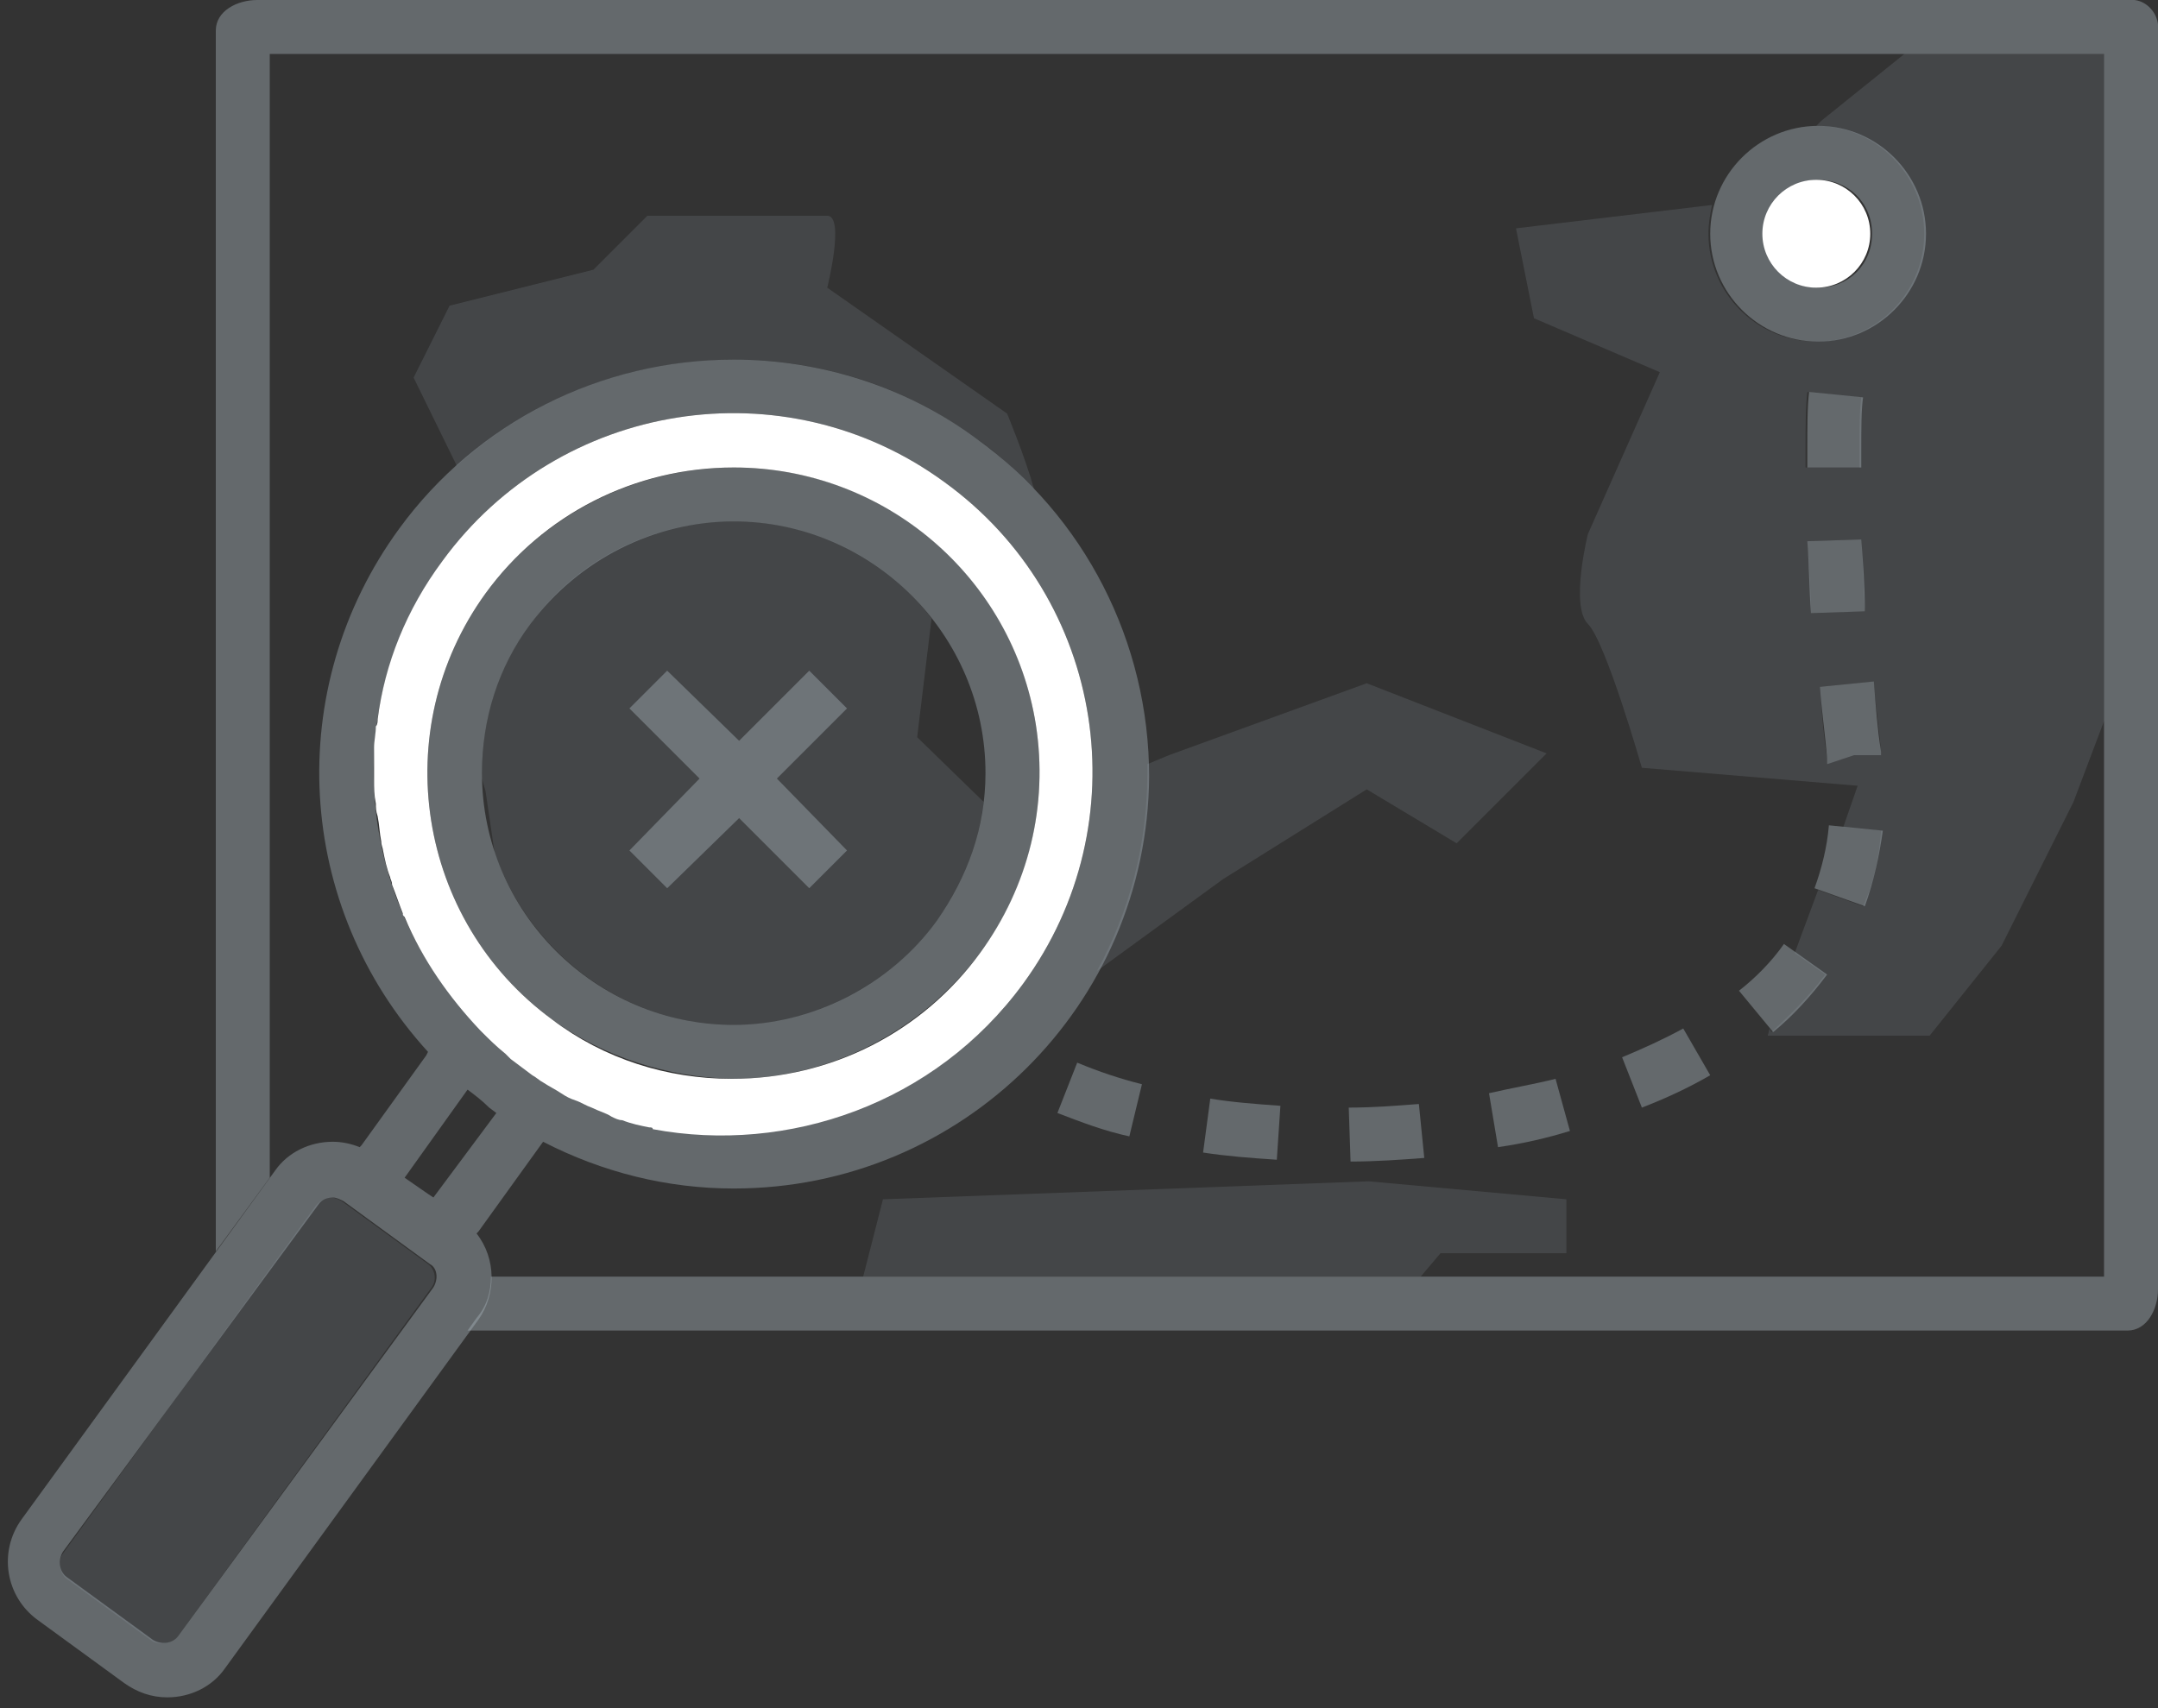 <?xml version="1.0" encoding="UTF-8" standalone="no"?>
<svg width="120px" height="95px" viewBox="0 0 120 95" version="1.1" xmlns="http://www.w3.org/2000/svg" xmlns:xlink="http://www.w3.org/1999/xlink">
    <rect x="0" y="0" width="120" height="95" fill="#333333" stroke="none"/>
    <!-- Generator: Sketch 44.1 (41455) - http://www.bohemiancoding.com/sketch -->
    <title>Search Results Muted</title>
    <desc>Created with Sketch.</desc>
    <defs></defs>
    <g id="Desktop" stroke="none" stroke-width="1" fill="none" fill-rule="evenodd">
        <g id="NRP-Condensed_Spec_v1_Neptune_ds_1-Copy-2" transform="translate(-156, -311)">
            <g id="Group-3" transform="translate(156, 311)">
                <g id="Empty-Search-Results-(230x230)">
                    <g id="Search-Results-Muted-(230x230)">
                        <g id="Search-Results-Muted">
                            <path d="M40.8,29 C36.3,29 32.1,31.1 29.5,34.7 C27.7,37.1 26.8,40 26.8,43 L26.8,43.3 L27,44 L27.5,47.4 C29.4,52.9 34.6,57 40.8,57 C45.3,57 49.5,54.8 52.1,51.2 C53.5,49.3 54.4,47 54.7,44.6 L51,41 L51.8,34.4 C49.3,31.1 45.3,29 40.8,29 Z" id="Fill-1" fill-opacity="0.15" fill="#ACB9C2"></path>
                            <polygon id="Fill-3" fill-opacity="0.15" fill="#ACB9C2" points="80.1 69.7 87.1 69.7 87.1 66.7 76.1 65.7 49.1 66.7 48 71 79 71"></polygon>
                            <path d="M101.1,7 C97.8,7 95.1,9.7 95.1,13 C95.1,16.3 97.8,19 101.1,19 C104.4,19 107.1,16.3 107.1,13 C107.1,9.7 104.4,7 101.1,7 M101.1,10 C102.8,10 104.1,11.3 104.1,13 C104.1,14.7 102.8,16 101.1,16 C99.4,16 98.1,14.7 98.1,13 C98.1,11.3 99.4,10 101.1,10" id="Fill-5" fill-opacity="0.4" fill="#ACB9C2"></path>
                            <path d="M101,10 C102.657,10 104,11.343 104,13 C104,14.657 102.657,16 101,16 C99.343,16 98,14.657 98,13 C98,11.343 99.343,10 101,10" id="Fill-7" fill="#FFFFFF"></path>
                            <polygon id="Fill-9" fill-opacity="0.4" fill="#ACB9C2" points="47.1 39.4 45 37.3 41.1 41.2 37.1 37.3 35 39.4 38.9 43.3 35 47.3 37.1 49.4 41.1 45.5 45 49.4 47.1 47.3 43.2 43.3"></polygon>
                            <path d="M104.6,42 L103.1,42 L101.6,42.5 L101.6,42.2 C101.4,40.9 101.3,39.6 101.2,38.2 L104.2,37.9 C104.3,39.3 104.5,40.6 104.6,41.8 L104.6,42 Z M100.5,30.1 L103.5,30 C103.6,31.3 103.6,32.6 103.7,34 L100.7,34.1 C100.7,32.8 100.6,31.4 100.5,30.1 L100.5,30.1 Z M100.4,25.1 C100.4,23.7 100.4,22.6 100.5,21.8 L103.5,22.1 C103.4,22.8 103.4,23.8 103.4,25.1 L103.4,26 L100.4,26 L100.4,25.1 Z M105.9,3 L101.3,6.7 L101,7 C104.3,7 107,9.7 107,13 C107,16.3 104.3,19 101,19 C97.7,19 95,16.3 95,13 C95,12.4 95.1,11.9 95.2,11.4 L84.3,12.7 L85.3,17.7 L92.3,20.7 L88.3,29.7 C88.3,29.7 87.3,33.7 88.3,34.7 C89.3,35.7 91.3,42.7 91.3,42.7 L103.3,43.7 L102.5,46 L104.6,46.2 C104.5,47.6 104.2,49.1 103.6,50.4 L101.1,49.5 L99.8,53 L101.5,54.2 C100.6,55.4 99.6,56.4 98.5,57.4 L98.4,57.2 L98.3,57.6 L107.3,57.6 L111.3,52.6 L115.3,44.6 L117,40.1 L117,3 L105.9,3 Z" id="Fill-11" fill-opacity="0.15" fill="#ACB9C2"></path>
                            <path d="M82.8,60.8 L83.3,63.8 C84.7,63.6 86,63.3 87.3,62.9 L86.5,60 C85.3,60.3 84.1,60.5 82.8,60.8" id="Fill-13" fill-opacity="0.4" fill="#ACB9C2"></path>
                            <path d="M75,61.6 L75.1,64.6 C76.5,64.6 77.9,64.5 79.2,64.4 L78.9,61.4 C77.6,61.5 76.3,61.6 75,61.6" id="Fill-15" fill-opacity="0.4" fill="#ACB9C2"></path>
                            <path d="M66.9,64.1 C68.2,64.3 69.5,64.4 71,64.5 L71.2,61.5 C69.8,61.4 68.5,61.3 67.3,61.1 L66.9,64.1 Z" id="Fill-17" fill-opacity="0.4" fill="#ACB9C2"></path>
                            <path d="M58.8,61.9 C60.1,62.4 61.4,62.9 62.8,63.2 L63.5,60.3 C62.3,60 61.1,59.6 59.9,59.1 L58.8,61.9 Z" id="Fill-19" fill-opacity="0.4" fill="#ACB9C2"></path>
                            <path d="M90.2,58.8 L91.3,61.6 C92.6,61.1 93.9,60.5 95.1,59.8 L93.6,57.2 C92.5,57.8 91.4,58.3 90.2,58.8" id="Fill-21" fill-opacity="0.4" fill="#ACB9C2"></path>
                            <path d="M103.5,30 L100.5,30.1 C100.6,31.4 100.6,32.7 100.7,34.1 L103.7,34 C103.7,32.6 103.6,31.3 103.5,30" id="Fill-23" fill-opacity="0.4" fill="#ACB9C2"></path>
                            <path d="M103.5,25.1 C103.5,23.8 103.5,22.8 103.6,22.1 L100.6,21.8 C100.5,22.6 100.5,23.7 100.5,25.1 L100.5,26 L103.5,26 L103.5,25.1 Z" id="Fill-25" fill-opacity="0.4" fill="#ACB9C2"></path>
                            <path d="M101.2,38.2 C101.3,39.6 101.5,40.9 101.6,42.2 L101.6,42.5 L103.1,42 L104.6,42 L104.6,41.8 C104.4,40.6 104.3,39.2 104.2,37.9 L101.2,38.2 Z" id="Fill-27" fill-opacity="0.4" fill="#ACB9C2"></path>
                            <path d="M101.7,45.9 C101.6,47.1 101.3,48.3 100.9,49.4 L103.7,50.4 C104.2,49 104.5,47.6 104.7,46.2 L101.7,45.9 Z" id="Fill-29" fill-opacity="0.4" fill="#ACB9C2"></path>
                            <path d="M99.2,52.5 C98.5,53.5 97.6,54.4 96.7,55.1 L98.6,57.4 C99.7,56.5 100.7,55.4 101.6,54.2 L99.2,52.5 Z" id="Fill-31" fill-opacity="0.4" fill="#ACB9C2"></path>
                            <path d="M56.9,54.7 C50.4,63.6 37.9,65.6 29,59.1 C20.1,52.6 18.1,40.1 24.6,31.2 C31.1,22.3 43.6,20.3 52.5,26.8 C61.5,33.3 63.4,45.8 56.9,54.7 L56.9,54.7 Z M24.1,66.6 L23.8,66.4 L22.5,65.5 L26,60.6 C26.4,60.9 26.8,61.2 27.2,61.6 L27.6,61.9 L24.1,66.6 Z M24.1,71.6 L9.9,91 C9.6,91.4 9,91.5 8.5,91.2 L3.7,87.7 C3.3,87.4 3.2,86.8 3.5,86.3 L17.7,67 C17.9,66.7 18.2,66.6 18.5,66.6 C18.7,66.6 18.9,66.7 19.1,66.8 L23.9,70.3 C24.3,70.5 24.4,71.1 24.1,71.6 L24.1,71.6 Z M54.3,24.4 C50.4,21.5 45.6,20 40.8,20 C33.4,20 26.5,23.5 22.2,29.4 C15.7,38.3 16.4,50.4 23.8,58.5 L23.7,58.7 L20.1,63.7 L20,63.8 C19.5,63.6 19,63.5 18.5,63.5 C17.2,63.5 16,64.1 15.3,65.1 L1.2,84.5 C-0.1,86.3 0.3,88.8 2.1,90.1 L6.9,93.6 C7.6,94.1 8.4,94.4 9.3,94.4 C10.6,94.4 11.8,93.8 12.5,92.8 L26.6,73.4 C27.6,72 27.6,70 26.5,68.6 L26.6,68.5 L30.2,63.5 C33.5,65.2 37.1,66.1 40.8,66.1 C53.5,66.1 63.8,55.9 63.9,43.2 C63.9,35.7 60.3,28.7 54.3,24.4 L54.3,24.4 Z" id="Fill-33" fill-opacity="0.4" fill="#ACB9C2"></path>
                            <path d="M52.1,51.2 C49.5,54.8 45.2,57 40.8,57 C33.1,57 26.8,50.7 26.8,43 C26.8,40 27.7,37.1 29.5,34.7 C32.2,31.1 36.4,29 40.8,29 C48.5,29 54.8,35.3 54.8,43 C54.8,46 53.8,48.8 52.1,51.2 M57.6,40.3 C56.3,32 49.2,26 40.8,26 C35.4,26 30.2,28.6 27,33 C21.5,40.6 23.2,51.2 30.7,56.7 C33.6,58.8 37.1,59.9 40.7,60 C46.1,60 51.2,57.4 54.5,53 C57.2,49.4 58.3,44.8 57.6,40.3" id="Fill-35" fill-opacity="0.4" fill="#ACB9C2"></path>
                            <path d="M27,33 C30.2,28.6 35.3,26 40.8,26 C49.2,26 56.3,32.1 57.6,40.3 C58.3,44.8 57.2,49.3 54.5,53 C51.3,57.4 46.2,60 40.7,60 C37.1,60 33.6,58.9 30.7,56.7 C23.2,51.2 21.5,40.6 27,33 M56.9,54.7 L56.9,54.7 C63.4,45.8 61.5,33.3 52.5,26.8 C43.6,20.3 31.1,22.3 24.6,31.2 C22.6,33.9 21.4,36.9 21,40 C21,40.1 21,40.3 20.9,40.4 C20.9,40.8 20.8,41.2 20.8,41.6 L20.8,42.6 L20.8,43.4 C20.8,43.8 20.8,44.2 20.9,44.7 C20.9,44.9 20.9,45.1 21,45.4 C21.1,45.9 21.1,46.3 21.2,46.8 C21.2,47 21.3,47.2 21.3,47.3 C21.4,47.8 21.5,48.3 21.7,48.8 C21.7,48.9 21.8,49 21.8,49.2 C22,49.7 22.2,50.3 22.4,50.8 C22.4,50.9 22.4,50.9 22.5,51 C23.5,53.4 25,55.5 26.7,57.3 L26.8,57.4 C27.2,57.8 27.6,58.2 28.1,58.6 L28.4,58.9 C28.8,59.2 29.2,59.5 29.6,59.8 C29.8,59.9 30,60.1 30.2,60.2 C30.5,60.4 30.9,60.6 31.2,60.8 C31.5,61 31.7,61.1 32,61.2 C32.3,61.3 32.6,61.5 32.9,61.6 C33.3,61.8 33.7,61.9 34,62.1 C34.2,62.2 34.4,62.3 34.6,62.3 C35.1,62.5 35.6,62.6 36.1,62.7 C36.2,62.7 36.3,62.7 36.3,62.8 C43.8,64.2 52,61.4 56.9,54.7" id="Fill-38" fill="#FFFFFF"></path>
                            <path d="M9.9,91 L24,71.6 C24.3,71.2 24.2,70.6 23.8,70.3 L19,66.8 C18.8,66.7 18.6,66.6 18.4,66.6 C18.1,66.6 17.8,66.8 17.6,67 L3.5,86.4 C3.2,86.8 3.3,87.5 3.7,87.8 L8.5,91.3 C9,91.5 9.6,91.4 9.9,91" id="Fill-40" fill-opacity="0.15" fill="#ACB9C2"></path>
                            <path d="M76,38 L65,42 L63.8,42.5 L63.8,43 C63.8,47 62.8,50.7 61,54 L68,48.9 L76,43.9 L81,46.9 L86,41.9 L76,38 Z" id="Fill-42" fill-opacity="0.15" fill="#ACB9C2"></path>
                            <path d="M40.8,20 C45.7,20 50.4,21.5 54.3,24.4 C55.5,25.2 56.5,26.2 57.5,27.2 C57,25.4 56,23 56,23 L46,16 C46,16 47,12 46,12 L36,12 L33,15 L25,17 L23,21 L25.4,25.9 C29.6,22.1 35.1,20 40.8,20" id="Fill-44" fill-opacity="0.15" fill="#ACB9C2"></path>
                            <path d="M118.7,0 L118.3,0 L14.3,0 C13.2,0 12,0.6 12,1.7 L12,69.6 L15,65.5 L15,3 L117,3 L117,71 L27.3,71 C27.3,71.8 27.1,72.6 26.5,73.3 L26,74 L118.3,74 C119.4,74 120,72.8 120,71.7 L120,1.7 C120.1,0.9 119.5,0.1 118.7,0" id="Fill-46" fill-opacity="0.4" fill="#ACB9C2"></path>
                        </g>
                    </g>
                </g>
            </g>
        </g>
    </g>
</svg>